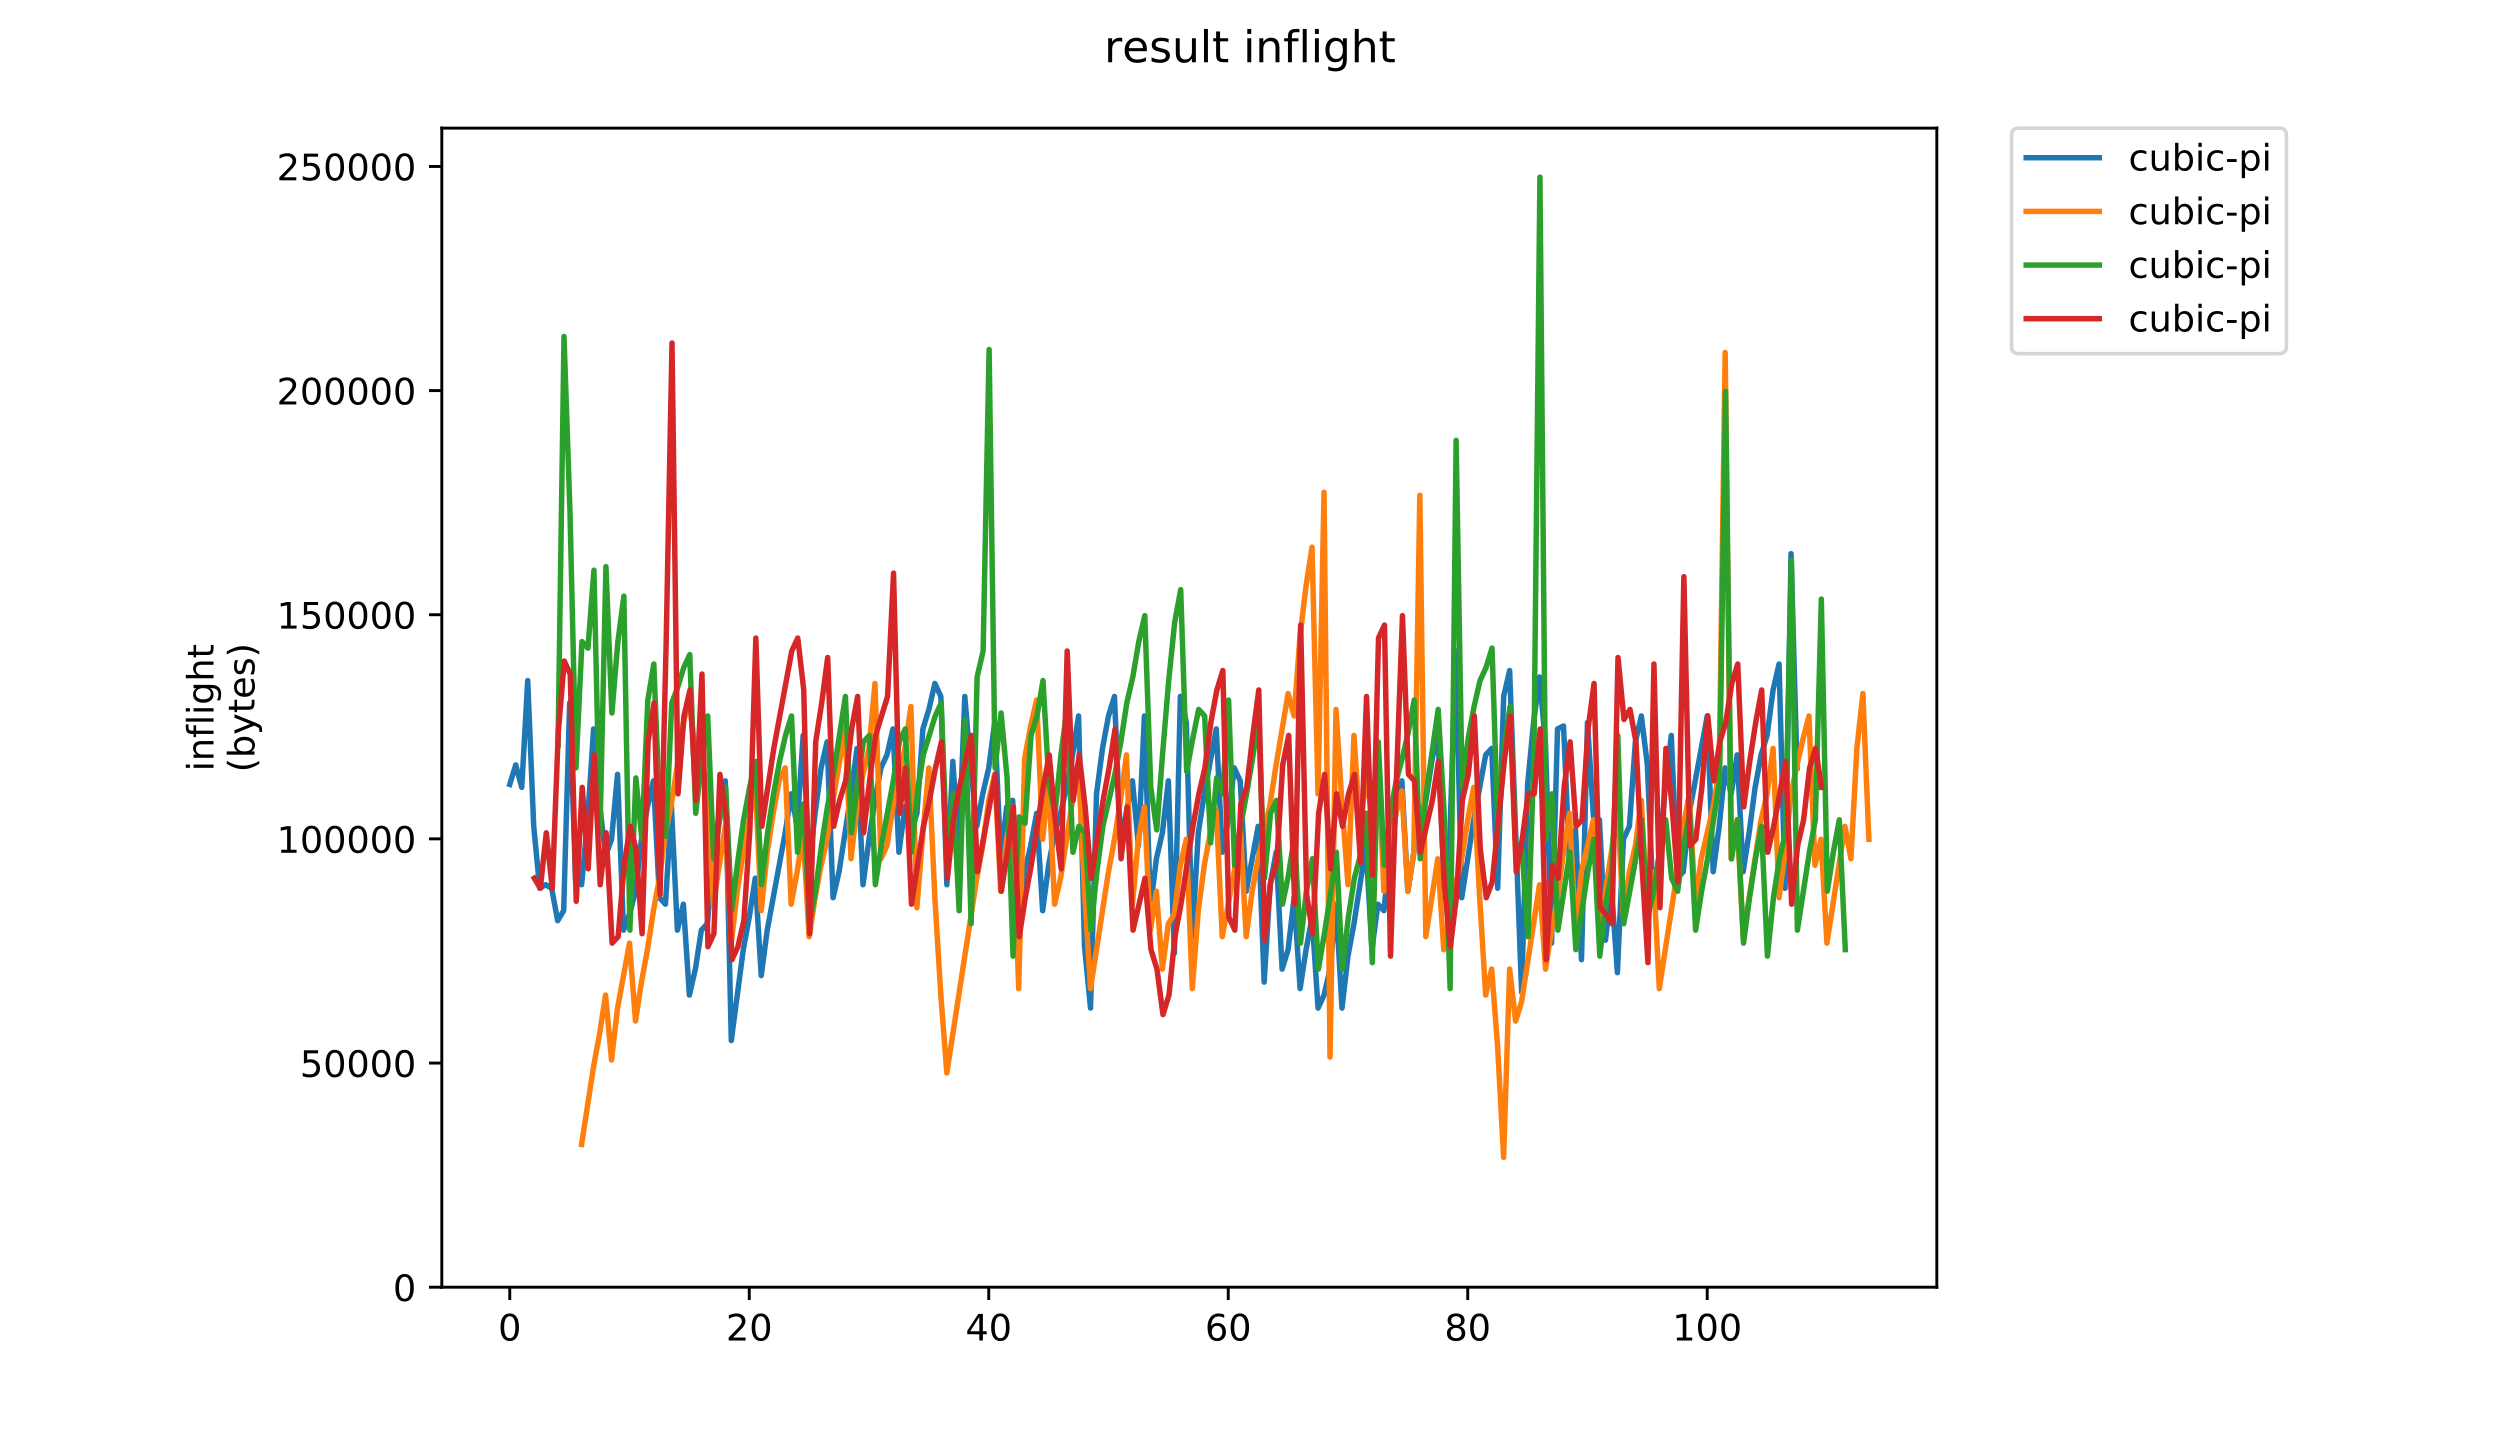 <?xml version="1.0" encoding="utf-8" standalone="no"?>
<!DOCTYPE svg PUBLIC "-//W3C//DTD SVG 1.1//EN"
  "http://www.w3.org/Graphics/SVG/1.1/DTD/svg11.dtd">
<!-- Created with matplotlib (https://matplotlib.org/) -->
<svg height="396pt" version="1.1" viewBox="0 0 684 396" width="684pt" xmlns="http://www.w3.org/2000/svg" xmlns:xlink="http://www.w3.org/1999/xlink">
 <defs>
  <style type="text/css">
*{stroke-linecap:butt;stroke-linejoin:round;}
  </style>
 </defs>
 <g id="figure_1">
  <g id="patch_1">
   <path d="M 0 396 
L 684 396 
L 684 0 
L 0 0 
z
" style="fill:#ffffff;"/>
  </g>
  <g id="axes_1">
   <g id="patch_2">
    <path d="M 120.879 352.174 
L 529.913 352.174 
L 529.913 35.062 
L 120.879 35.062 
z
" style="fill:#ffffff;"/>
   </g>
   <g id="matplotlib.axis_1">
    <g id="xtick_1">
     <g id="line2d_1">
      <defs>
       <path d="M 0 0 
L 0 3.5 
" id="m237a329996" style="stroke:#000000;stroke-width:0.8;"/>
      </defs>
      <g>
       <use style="stroke:#000000;stroke-width:0.8;" x="139.471" xlink:href="#m237a329996" y="352.174"/>
      </g>
     </g>
     <g id="text_1">
      <!-- 0 -->
      <defs>
       <path d="M 31.781 66.406 
Q 24.172 66.406 20.328 58.906 
Q 16.5 51.422 16.5 36.375 
Q 16.5 21.391 20.328 13.891 
Q 24.172 6.391 31.781 6.391 
Q 39.453 6.391 43.281 13.891 
Q 47.125 21.391 47.125 36.375 
Q 47.125 51.422 43.281 58.906 
Q 39.453 66.406 31.781 66.406 
z
M 31.781 74.219 
Q 44.047 74.219 50.516 64.516 
Q 56.984 54.828 56.984 36.375 
Q 56.984 17.969 50.516 8.266 
Q 44.047 -1.422 31.781 -1.422 
Q 19.531 -1.422 13.062 8.266 
Q 6.594 17.969 6.594 36.375 
Q 6.594 54.828 13.062 64.516 
Q 19.531 74.219 31.781 74.219 
z
" id="DejaVuSans-48"/>
      </defs>
      <g transform="translate(136.29 366.773)scale(0.1 -0.1)">
       <use xlink:href="#DejaVuSans-48"/>
      </g>
     </g>
    </g>
    <g id="xtick_2">
     <g id="line2d_2">
      <g>
       <use style="stroke:#000000;stroke-width:0.8;" x="204.996" xlink:href="#m237a329996" y="352.174"/>
      </g>
     </g>
     <g id="text_2">
      <!-- 20 -->
      <defs>
       <path d="M 19.188 8.297 
L 53.609 8.297 
L 53.609 0 
L 7.328 0 
L 7.328 8.297 
Q 12.938 14.109 22.625 23.891 
Q 32.328 33.688 34.812 36.531 
Q 39.547 41.844 41.422 45.531 
Q 43.312 49.219 43.312 52.781 
Q 43.312 58.594 39.234 62.25 
Q 35.156 65.922 28.609 65.922 
Q 23.969 65.922 18.812 64.312 
Q 13.672 62.703 7.812 59.422 
L 7.812 69.391 
Q 13.766 71.781 18.938 73 
Q 24.125 74.219 28.422 74.219 
Q 39.75 74.219 46.484 68.547 
Q 53.219 62.891 53.219 53.422 
Q 53.219 48.922 51.531 44.891 
Q 49.859 40.875 45.406 35.406 
Q 44.188 33.984 37.641 27.219 
Q 31.109 20.453 19.188 8.297 
z
" id="DejaVuSans-50"/>
      </defs>
      <g transform="translate(198.633 366.773)scale(0.1 -0.1)">
       <use xlink:href="#DejaVuSans-50"/>
       <use x="63.623" xlink:href="#DejaVuSans-48"/>
      </g>
     </g>
    </g>
    <g id="xtick_3">
     <g id="line2d_3">
      <g>
       <use style="stroke:#000000;stroke-width:0.8;" x="270.52" xlink:href="#m237a329996" y="352.174"/>
      </g>
     </g>
     <g id="text_3">
      <!-- 40 -->
      <defs>
       <path d="M 37.797 64.312 
L 12.891 25.391 
L 37.797 25.391 
z
M 35.203 72.906 
L 47.609 72.906 
L 47.609 25.391 
L 58.016 25.391 
L 58.016 17.188 
L 47.609 17.188 
L 47.609 0 
L 37.797 0 
L 37.797 17.188 
L 4.891 17.188 
L 4.891 26.703 
z
" id="DejaVuSans-52"/>
      </defs>
      <g transform="translate(264.158 366.773)scale(0.1 -0.1)">
       <use xlink:href="#DejaVuSans-52"/>
       <use x="63.623" xlink:href="#DejaVuSans-48"/>
      </g>
     </g>
    </g>
    <g id="xtick_4">
     <g id="line2d_4">
      <g>
       <use style="stroke:#000000;stroke-width:0.8;" x="336.045" xlink:href="#m237a329996" y="352.174"/>
      </g>
     </g>
     <g id="text_4">
      <!-- 60 -->
      <defs>
       <path d="M 33.016 40.375 
Q 26.375 40.375 22.484 35.828 
Q 18.609 31.297 18.609 23.391 
Q 18.609 15.531 22.484 10.953 
Q 26.375 6.391 33.016 6.391 
Q 39.656 6.391 43.531 10.953 
Q 47.406 15.531 47.406 23.391 
Q 47.406 31.297 43.531 35.828 
Q 39.656 40.375 33.016 40.375 
z
M 52.594 71.297 
L 52.594 62.312 
Q 48.875 64.062 45.094 64.984 
Q 41.312 65.922 37.594 65.922 
Q 27.828 65.922 22.672 59.328 
Q 17.531 52.734 16.797 39.406 
Q 19.672 43.656 24.016 45.922 
Q 28.375 48.188 33.594 48.188 
Q 44.578 48.188 50.953 41.516 
Q 57.328 34.859 57.328 23.391 
Q 57.328 12.156 50.688 5.359 
Q 44.047 -1.422 33.016 -1.422 
Q 20.359 -1.422 13.672 8.266 
Q 6.984 17.969 6.984 36.375 
Q 6.984 53.656 15.188 63.938 
Q 23.391 74.219 37.203 74.219 
Q 40.922 74.219 44.703 73.484 
Q 48.484 72.75 52.594 71.297 
z
" id="DejaVuSans-54"/>
      </defs>
      <g transform="translate(329.683 366.773)scale(0.1 -0.1)">
       <use xlink:href="#DejaVuSans-54"/>
       <use x="63.623" xlink:href="#DejaVuSans-48"/>
      </g>
     </g>
    </g>
    <g id="xtick_5">
     <g id="line2d_5">
      <g>
       <use style="stroke:#000000;stroke-width:0.8;" x="401.57" xlink:href="#m237a329996" y="352.174"/>
      </g>
     </g>
     <g id="text_5">
      <!-- 80 -->
      <defs>
       <path d="M 31.781 34.625 
Q 24.75 34.625 20.719 30.859 
Q 16.703 27.094 16.703 20.516 
Q 16.703 13.922 20.719 10.156 
Q 24.75 6.391 31.781 6.391 
Q 38.812 6.391 42.859 10.172 
Q 46.922 13.969 46.922 20.516 
Q 46.922 27.094 42.891 30.859 
Q 38.875 34.625 31.781 34.625 
z
M 21.922 38.812 
Q 15.578 40.375 12.031 44.719 
Q 8.5 49.078 8.5 55.328 
Q 8.5 64.062 14.719 69.141 
Q 20.953 74.219 31.781 74.219 
Q 42.672 74.219 48.875 69.141 
Q 55.078 64.062 55.078 55.328 
Q 55.078 49.078 51.531 44.719 
Q 48 40.375 41.703 38.812 
Q 48.828 37.156 52.797 32.312 
Q 56.781 27.484 56.781 20.516 
Q 56.781 9.906 50.312 4.234 
Q 43.844 -1.422 31.781 -1.422 
Q 19.734 -1.422 13.25 4.234 
Q 6.781 9.906 6.781 20.516 
Q 6.781 27.484 10.781 32.312 
Q 14.797 37.156 21.922 38.812 
z
M 18.312 54.391 
Q 18.312 48.734 21.844 45.562 
Q 25.391 42.391 31.781 42.391 
Q 38.141 42.391 41.719 45.562 
Q 45.312 48.734 45.312 54.391 
Q 45.312 60.062 41.719 63.234 
Q 38.141 66.406 31.781 66.406 
Q 25.391 66.406 21.844 63.234 
Q 18.312 60.062 18.312 54.391 
z
" id="DejaVuSans-56"/>
      </defs>
      <g transform="translate(395.207 366.773)scale(0.1 -0.1)">
       <use xlink:href="#DejaVuSans-56"/>
       <use x="63.623" xlink:href="#DejaVuSans-48"/>
      </g>
     </g>
    </g>
    <g id="xtick_6">
     <g id="line2d_6">
      <g>
       <use style="stroke:#000000;stroke-width:0.8;" x="467.095" xlink:href="#m237a329996" y="352.174"/>
      </g>
     </g>
     <g id="text_6">
      <!-- 100 -->
      <defs>
       <path d="M 12.406 8.297 
L 28.516 8.297 
L 28.516 63.922 
L 10.984 60.406 
L 10.984 69.391 
L 28.422 72.906 
L 38.281 72.906 
L 38.281 8.297 
L 54.391 8.297 
L 54.391 0 
L 12.406 0 
z
" id="DejaVuSans-49"/>
      </defs>
      <g transform="translate(457.551 366.773)scale(0.1 -0.1)">
       <use xlink:href="#DejaVuSans-49"/>
       <use x="63.623" xlink:href="#DejaVuSans-48"/>
       <use x="127.246" xlink:href="#DejaVuSans-48"/>
      </g>
     </g>
    </g>
   </g>
   <g id="matplotlib.axis_2">
    <g id="ytick_1">
     <g id="line2d_7">
      <defs>
       <path d="M 0 0 
L -3.5 0 
" id="m8817690cd7" style="stroke:#000000;stroke-width:0.8;"/>
      </defs>
      <g>
       <use style="stroke:#000000;stroke-width:0.8;" x="120.879" xlink:href="#m8817690cd7" y="352.174"/>
      </g>
     </g>
     <g id="text_7">
      <!-- 0 -->
      <g transform="translate(107.516 355.973)scale(0.1 -0.1)">
       <use xlink:href="#DejaVuSans-48"/>
      </g>
     </g>
    </g>
    <g id="ytick_2">
     <g id="line2d_8">
      <g>
       <use style="stroke:#000000;stroke-width:0.8;" x="120.879" xlink:href="#m8817690cd7" y="290.847"/>
      </g>
     </g>
     <g id="text_8">
      <!-- 50000 -->
      <defs>
       <path d="M 10.797 72.906 
L 49.516 72.906 
L 49.516 64.594 
L 19.828 64.594 
L 19.828 46.734 
Q 21.969 47.469 24.109 47.828 
Q 26.266 48.188 28.422 48.188 
Q 40.625 48.188 47.75 41.5 
Q 54.891 34.812 54.891 23.391 
Q 54.891 11.625 47.562 5.094 
Q 40.234 -1.422 26.906 -1.422 
Q 22.312 -1.422 17.547 -0.641 
Q 12.797 0.141 7.719 1.703 
L 7.719 11.625 
Q 12.109 9.234 16.797 8.062 
Q 21.484 6.891 26.703 6.891 
Q 35.156 6.891 40.078 11.328 
Q 45.016 15.766 45.016 23.391 
Q 45.016 31 40.078 35.438 
Q 35.156 39.891 26.703 39.891 
Q 22.75 39.891 18.812 39.016 
Q 14.891 38.141 10.797 36.281 
z
" id="DejaVuSans-53"/>
      </defs>
      <g transform="translate(82.066 294.646)scale(0.1 -0.1)">
       <use xlink:href="#DejaVuSans-53"/>
       <use x="63.623" xlink:href="#DejaVuSans-48"/>
       <use x="127.246" xlink:href="#DejaVuSans-48"/>
       <use x="190.869" xlink:href="#DejaVuSans-48"/>
       <use x="254.492" xlink:href="#DejaVuSans-48"/>
      </g>
     </g>
    </g>
    <g id="ytick_3">
     <g id="line2d_9">
      <g>
       <use style="stroke:#000000;stroke-width:0.8;" x="120.879" xlink:href="#m8817690cd7" y="229.52"/>
      </g>
     </g>
     <g id="text_9">
      <!-- 100000 -->
      <g transform="translate(75.704 233.319)scale(0.1 -0.1)">
       <use xlink:href="#DejaVuSans-49"/>
       <use x="63.623" xlink:href="#DejaVuSans-48"/>
       <use x="127.246" xlink:href="#DejaVuSans-48"/>
       <use x="190.869" xlink:href="#DejaVuSans-48"/>
       <use x="254.492" xlink:href="#DejaVuSans-48"/>
       <use x="318.115" xlink:href="#DejaVuSans-48"/>
      </g>
     </g>
    </g>
    <g id="ytick_4">
     <g id="line2d_10">
      <g>
       <use style="stroke:#000000;stroke-width:0.8;" x="120.879" xlink:href="#m8817690cd7" y="168.192"/>
      </g>
     </g>
     <g id="text_10">
      <!-- 150000 -->
      <g transform="translate(75.704 171.992)scale(0.1 -0.1)">
       <use xlink:href="#DejaVuSans-49"/>
       <use x="63.623" xlink:href="#DejaVuSans-53"/>
       <use x="127.246" xlink:href="#DejaVuSans-48"/>
       <use x="190.869" xlink:href="#DejaVuSans-48"/>
       <use x="254.492" xlink:href="#DejaVuSans-48"/>
       <use x="318.115" xlink:href="#DejaVuSans-48"/>
      </g>
     </g>
    </g>
    <g id="ytick_5">
     <g id="line2d_11">
      <g>
       <use style="stroke:#000000;stroke-width:0.8;" x="120.879" xlink:href="#m8817690cd7" y="106.865"/>
      </g>
     </g>
     <g id="text_11">
      <!-- 200000 -->
      <g transform="translate(75.704 110.664)scale(0.1 -0.1)">
       <use xlink:href="#DejaVuSans-50"/>
       <use x="63.623" xlink:href="#DejaVuSans-48"/>
       <use x="127.246" xlink:href="#DejaVuSans-48"/>
       <use x="190.869" xlink:href="#DejaVuSans-48"/>
       <use x="254.492" xlink:href="#DejaVuSans-48"/>
       <use x="318.115" xlink:href="#DejaVuSans-48"/>
      </g>
     </g>
    </g>
    <g id="ytick_6">
     <g id="line2d_12">
      <g>
       <use style="stroke:#000000;stroke-width:0.8;" x="120.879" xlink:href="#m8817690cd7" y="45.538"/>
      </g>
     </g>
     <g id="text_12">
      <!-- 250000 -->
      <g transform="translate(75.704 49.337)scale(0.1 -0.1)">
       <use xlink:href="#DejaVuSans-50"/>
       <use x="63.623" xlink:href="#DejaVuSans-53"/>
       <use x="127.246" xlink:href="#DejaVuSans-48"/>
       <use x="190.869" xlink:href="#DejaVuSans-48"/>
       <use x="254.492" xlink:href="#DejaVuSans-48"/>
       <use x="318.115" xlink:href="#DejaVuSans-48"/>
      </g>
     </g>
    </g>
    <g id="text_13">
     <!-- inflight -->
     <defs>
      <path d="M 9.422 54.688 
L 18.406 54.688 
L 18.406 0 
L 9.422 0 
z
M 9.422 75.984 
L 18.406 75.984 
L 18.406 64.594 
L 9.422 64.594 
z
" id="DejaVuSans-105"/>
      <path d="M 54.891 33.016 
L 54.891 0 
L 45.906 0 
L 45.906 32.719 
Q 45.906 40.484 42.875 44.328 
Q 39.844 48.188 33.797 48.188 
Q 26.516 48.188 22.312 43.547 
Q 18.109 38.922 18.109 30.906 
L 18.109 0 
L 9.078 0 
L 9.078 54.688 
L 18.109 54.688 
L 18.109 46.188 
Q 21.344 51.125 25.703 53.562 
Q 30.078 56 35.797 56 
Q 45.219 56 50.047 50.172 
Q 54.891 44.344 54.891 33.016 
z
" id="DejaVuSans-110"/>
      <path d="M 37.109 75.984 
L 37.109 68.5 
L 28.516 68.5 
Q 23.688 68.5 21.797 66.547 
Q 19.922 64.594 19.922 59.516 
L 19.922 54.688 
L 34.719 54.688 
L 34.719 47.703 
L 19.922 47.703 
L 19.922 0 
L 10.891 0 
L 10.891 47.703 
L 2.297 47.703 
L 2.297 54.688 
L 10.891 54.688 
L 10.891 58.5 
Q 10.891 67.625 15.141 71.797 
Q 19.391 75.984 28.609 75.984 
z
" id="DejaVuSans-102"/>
      <path d="M 9.422 75.984 
L 18.406 75.984 
L 18.406 0 
L 9.422 0 
z
" id="DejaVuSans-108"/>
      <path d="M 45.406 27.984 
Q 45.406 37.75 41.375 43.109 
Q 37.359 48.484 30.078 48.484 
Q 22.859 48.484 18.828 43.109 
Q 14.797 37.75 14.797 27.984 
Q 14.797 18.266 18.828 12.891 
Q 22.859 7.516 30.078 7.516 
Q 37.359 7.516 41.375 12.891 
Q 45.406 18.266 45.406 27.984 
z
M 54.391 6.781 
Q 54.391 -7.172 48.188 -13.984 
Q 42 -20.797 29.203 -20.797 
Q 24.469 -20.797 20.266 -20.094 
Q 16.062 -19.391 12.109 -17.922 
L 12.109 -9.188 
Q 16.062 -11.328 19.922 -12.344 
Q 23.781 -13.375 27.781 -13.375 
Q 36.625 -13.375 41.016 -8.766 
Q 45.406 -4.156 45.406 5.172 
L 45.406 9.625 
Q 42.625 4.781 38.281 2.391 
Q 33.938 0 27.875 0 
Q 17.828 0 11.672 7.656 
Q 5.516 15.328 5.516 27.984 
Q 5.516 40.672 11.672 48.328 
Q 17.828 56 27.875 56 
Q 33.938 56 38.281 53.609 
Q 42.625 51.219 45.406 46.391 
L 45.406 54.688 
L 54.391 54.688 
z
" id="DejaVuSans-103"/>
      <path d="M 54.891 33.016 
L 54.891 0 
L 45.906 0 
L 45.906 32.719 
Q 45.906 40.484 42.875 44.328 
Q 39.844 48.188 33.797 48.188 
Q 26.516 48.188 22.312 43.547 
Q 18.109 38.922 18.109 30.906 
L 18.109 0 
L 9.078 0 
L 9.078 75.984 
L 18.109 75.984 
L 18.109 46.188 
Q 21.344 51.125 25.703 53.562 
Q 30.078 56 35.797 56 
Q 45.219 56 50.047 50.172 
Q 54.891 44.344 54.891 33.016 
z
" id="DejaVuSans-104"/>
      <path d="M 18.312 70.219 
L 18.312 54.688 
L 36.812 54.688 
L 36.812 47.703 
L 18.312 47.703 
L 18.312 18.016 
Q 18.312 11.328 20.141 9.422 
Q 21.969 7.516 27.594 7.516 
L 36.812 7.516 
L 36.812 0 
L 27.594 0 
Q 17.188 0 13.234 3.875 
Q 9.281 7.766 9.281 18.016 
L 9.281 47.703 
L 2.688 47.703 
L 2.688 54.688 
L 9.281 54.688 
L 9.281 70.219 
z
" id="DejaVuSans-116"/>
     </defs>
     <g transform="translate(58.426 211.018)rotate(-90)scale(0.1 -0.1)">
      <use xlink:href="#DejaVuSans-105"/>
      <use x="27.783" xlink:href="#DejaVuSans-110"/>
      <use x="91.162" xlink:href="#DejaVuSans-102"/>
      <use x="126.367" xlink:href="#DejaVuSans-108"/>
      <use x="154.15" xlink:href="#DejaVuSans-105"/>
      <use x="181.934" xlink:href="#DejaVuSans-103"/>
      <use x="245.41" xlink:href="#DejaVuSans-104"/>
      <use x="308.789" xlink:href="#DejaVuSans-116"/>
     </g>
     <!-- (bytes) -->
     <defs>
      <path d="M 31 75.875 
Q 24.469 64.656 21.281 53.656 
Q 18.109 42.672 18.109 31.391 
Q 18.109 20.125 21.312 9.062 
Q 24.516 -2 31 -13.188 
L 23.188 -13.188 
Q 15.875 -1.703 12.234 9.375 
Q 8.594 20.453 8.594 31.391 
Q 8.594 42.281 12.203 53.312 
Q 15.828 64.359 23.188 75.875 
z
" id="DejaVuSans-40"/>
      <path d="M 48.688 27.297 
Q 48.688 37.203 44.609 42.844 
Q 40.531 48.484 33.406 48.484 
Q 26.266 48.484 22.188 42.844 
Q 18.109 37.203 18.109 27.297 
Q 18.109 17.391 22.188 11.75 
Q 26.266 6.109 33.406 6.109 
Q 40.531 6.109 44.609 11.75 
Q 48.688 17.391 48.688 27.297 
z
M 18.109 46.391 
Q 20.953 51.266 25.266 53.625 
Q 29.594 56 35.594 56 
Q 45.562 56 51.781 48.094 
Q 58.016 40.188 58.016 27.297 
Q 58.016 14.406 51.781 6.484 
Q 45.562 -1.422 35.594 -1.422 
Q 29.594 -1.422 25.266 0.953 
Q 20.953 3.328 18.109 8.203 
L 18.109 0 
L 9.078 0 
L 9.078 75.984 
L 18.109 75.984 
z
" id="DejaVuSans-98"/>
      <path d="M 32.172 -5.078 
Q 28.375 -14.844 24.75 -17.812 
Q 21.141 -20.797 15.094 -20.797 
L 7.906 -20.797 
L 7.906 -13.281 
L 13.188 -13.281 
Q 16.891 -13.281 18.938 -11.516 
Q 21 -9.766 23.484 -3.219 
L 25.094 0.875 
L 2.984 54.688 
L 12.5 54.688 
L 29.594 11.922 
L 46.688 54.688 
L 56.203 54.688 
z
" id="DejaVuSans-121"/>
      <path d="M 56.203 29.594 
L 56.203 25.203 
L 14.891 25.203 
Q 15.484 15.922 20.484 11.062 
Q 25.484 6.203 34.422 6.203 
Q 39.594 6.203 44.453 7.469 
Q 49.312 8.734 54.109 11.281 
L 54.109 2.781 
Q 49.266 0.734 44.188 -0.344 
Q 39.109 -1.422 33.891 -1.422 
Q 20.797 -1.422 13.156 6.188 
Q 5.516 13.812 5.516 26.812 
Q 5.516 40.234 12.766 48.109 
Q 20.016 56 32.328 56 
Q 43.359 56 49.781 48.891 
Q 56.203 41.797 56.203 29.594 
z
M 47.219 32.234 
Q 47.125 39.594 43.094 43.984 
Q 39.062 48.391 32.422 48.391 
Q 24.906 48.391 20.391 44.141 
Q 15.875 39.891 15.188 32.172 
z
" id="DejaVuSans-101"/>
      <path d="M 44.281 53.078 
L 44.281 44.578 
Q 40.484 46.531 36.375 47.5 
Q 32.281 48.484 27.875 48.484 
Q 21.188 48.484 17.844 46.438 
Q 14.5 44.391 14.5 40.281 
Q 14.5 37.156 16.891 35.375 
Q 19.281 33.594 26.516 31.984 
L 29.594 31.297 
Q 39.156 29.25 43.188 25.516 
Q 47.219 21.781 47.219 15.094 
Q 47.219 7.469 41.188 3.016 
Q 35.156 -1.422 24.609 -1.422 
Q 20.219 -1.422 15.453 -0.562 
Q 10.688 0.297 5.422 2 
L 5.422 11.281 
Q 10.406 8.688 15.234 7.391 
Q 20.062 6.109 24.812 6.109 
Q 31.156 6.109 34.562 8.281 
Q 37.984 10.453 37.984 14.406 
Q 37.984 18.062 35.516 20.016 
Q 33.062 21.969 24.703 23.781 
L 21.578 24.516 
Q 13.234 26.266 9.516 29.906 
Q 5.812 33.547 5.812 39.891 
Q 5.812 47.609 11.281 51.797 
Q 16.75 56 26.812 56 
Q 31.781 56 36.172 55.266 
Q 40.578 54.547 44.281 53.078 
z
" id="DejaVuSans-115"/>
      <path d="M 8.016 75.875 
L 15.828 75.875 
Q 23.141 64.359 26.781 53.312 
Q 30.422 42.281 30.422 31.391 
Q 30.422 20.453 26.781 9.375 
Q 23.141 -1.703 15.828 -13.188 
L 8.016 -13.188 
Q 14.5 -2 17.703 9.062 
Q 20.906 20.125 20.906 31.391 
Q 20.906 42.672 17.703 53.656 
Q 14.5 64.656 8.016 75.875 
z
" id="DejaVuSans-41"/>
     </defs>
     <g transform="translate(69.624 211.295)rotate(-90)scale(0.1 -0.1)">
      <use xlink:href="#DejaVuSans-40"/>
      <use x="39.014" xlink:href="#DejaVuSans-98"/>
      <use x="102.49" xlink:href="#DejaVuSans-121"/>
      <use x="161.67" xlink:href="#DejaVuSans-116"/>
      <use x="200.879" xlink:href="#DejaVuSans-101"/>
      <use x="262.402" xlink:href="#DejaVuSans-115"/>
      <use x="314.502" xlink:href="#DejaVuSans-41"/>
     </g>
    </g>
   </g>
   <g id="line2d_13">
    <path clip-path="url(#p16d760a9a1)" d="M 139.471 214.615 
L 141.109 209.286 
L 142.747 215.419 
L 144.385 186.198 
L 146.024 226.075 
L 147.662 243.031 
L 149.3 242.06 
L 150.938 243.031 
L 152.576 251.911 
L 154.214 249.164 
L 155.852 192.331 
L 157.49 241.255 
L 159.128 242.06 
L 160.767 224.299 
L 162.405 199.435 
L 164.043 219.943 
L 165.681 234.151 
L 167.319 229.628 
L 168.957 211.867 
L 170.595 254.492 
L 172.233 250.135 
L 173.872 243.836 
L 175.51 229.628 
L 177.148 220.747 
L 178.786 213.643 
L 180.424 245.612 
L 182.062 247.388 
L 183.7 220.747 
L 185.338 254.492 
L 186.976 247.388 
L 188.615 272.252 
L 190.253 265.148 
L 191.891 254.492 
L 193.529 252.716 
L 195.167 234.956 
L 196.805 222.523 
L 198.443 213.643 
L 200.081 284.685 
L 203.358 259.82 
L 204.996 250.94 
L 206.634 240.284 
L 208.272 266.924 
L 209.91 254.492 
L 214.824 227.851 
L 216.463 217.195 
L 218.101 226.075 
L 219.739 201.211 
L 221.377 236.732 
L 223.015 222.523 
L 224.653 210.091 
L 226.291 202.987 
L 227.929 245.612 
L 229.568 238.508 
L 232.844 217.195 
L 234.482 204.763 
L 236.12 242.06 
L 237.758 229.628 
L 239.396 218.971 
L 241.034 210.091 
L 242.672 206.539 
L 244.311 199.435 
L 245.949 233.18 
L 247.587 220.747 
L 249.225 227.851 
L 250.863 222.523 
L 252.501 199.435 
L 254.139 194.107 
L 255.777 187.003 
L 257.416 190.555 
L 259.054 242.06 
L 260.692 208.315 
L 262.33 232.375 
L 263.968 190.555 
L 265.606 210.091 
L 267.244 226.075 
L 268.882 217.195 
L 270.52 210.091 
L 272.159 197.659 
L 273.797 234.956 
L 275.435 220.747 
L 277.073 218.971 
L 278.711 254.492 
L 280.349 238.508 
L 281.987 231.404 
L 283.625 222.523 
L 285.264 249.164 
L 286.902 236.732 
L 288.54 227.851 
L 290.178 222.523 
L 291.816 215.419 
L 293.454 206.539 
L 295.092 195.883 
L 296.73 259.016 
L 298.368 275.805 
L 300.007 217.195 
L 301.645 204.763 
L 303.283 195.883 
L 304.921 190.555 
L 306.559 229.628 
L 308.197 222.523 
L 309.835 213.643 
L 311.473 231.404 
L 313.112 195.883 
L 314.75 248.359 
L 316.388 234.956 
L 318.026 227.851 
L 319.664 213.643 
L 321.302 260.792 
L 322.94 190.555 
L 324.578 197.659 
L 326.216 256.268 
L 327.855 227.851 
L 329.493 217.195 
L 332.769 199.435 
L 334.407 233.18 
L 336.045 224.299 
L 337.683 210.091 
L 339.321 213.643 
L 340.96 243.836 
L 344.236 226.075 
L 345.874 268.7 
L 347.512 242.06 
L 349.15 233.18 
L 350.788 265.148 
L 352.426 259.82 
L 354.064 245.612 
L 355.703 270.476 
L 357.341 259.82 
L 358.979 250.94 
L 360.617 275.805 
L 362.255 272.252 
L 363.893 265.148 
L 365.531 247.388 
L 367.169 275.805 
L 368.808 261.596 
L 370.446 252.716 
L 373.722 231.404 
L 375.36 259.82 
L 376.998 247.388 
L 378.636 249.164 
L 380.274 233.18 
L 381.912 222.523 
L 383.551 213.643 
L 385.189 243.836 
L 388.465 222.523 
L 390.103 218.971 
L 391.741 208.315 
L 393.379 199.435 
L 395.017 240.284 
L 396.656 229.628 
L 398.294 178.122 
L 399.932 245.612 
L 403.208 224.299 
L 406.484 206.539 
L 408.122 204.763 
L 409.76 243.031 
L 411.399 190.555 
L 413.037 183.451 
L 416.313 271.448 
L 417.951 214.615 
L 419.589 197.659 
L 421.227 185.227 
L 422.865 203.958 
L 424.504 258.044 
L 426.142 199.435 
L 427.78 198.63 
L 429.418 235.927 
L 431.056 227.047 
L 432.694 262.568 
L 434.332 197.659 
L 435.97 223.495 
L 437.608 224.299 
L 439.247 257.24 
L 440.885 243.031 
L 442.523 266.12 
L 444.161 229.628 
L 445.799 226.075 
L 447.437 202.987 
L 449.075 195.883 
L 450.713 209.286 
L 452.352 247.388 
L 453.99 233.18 
L 455.628 215.419 
L 457.266 201.211 
L 458.904 240.284 
L 460.542 238.508 
L 462.18 222.523 
L 467.095 195.883 
L 468.733 238.508 
L 470.371 226.075 
L 472.009 210.091 
L 473.647 217.195 
L 475.285 206.539 
L 476.923 238.508 
L 478.561 227.851 
L 480.2 215.419 
L 481.838 206.539 
L 483.476 201.211 
L 485.114 188.779 
L 486.752 181.674 
L 488.39 243.031 
L 490.028 151.482 
L 491.666 210.091 
L 491.666 210.091 
" style="fill:none;stroke:#1f77b4;stroke-linecap:square;stroke-width:1.5;"/>
   </g>
   <g id="line2d_14">
    <path clip-path="url(#p16d760a9a1)" d="M 159.125 313.101 
L 162.401 291.789 
L 164.04 282.909 
L 165.678 272.252 
L 167.316 290.013 
L 168.954 275.805 
L 172.23 258.044 
L 173.868 279.357 
L 175.506 268.7 
L 177.144 259.82 
L 178.783 249.164 
L 180.421 240.284 
L 182.059 227.851 
L 183.697 219.943 
L 185.335 209.286 
L 186.973 197.659 
L 188.611 191.526 
L 190.249 206.539 
L 191.888 211.063 
L 193.526 211.867 
L 195.164 247.388 
L 198.44 226.075 
L 200.078 258.044 
L 201.716 243.836 
L 203.354 233.18 
L 204.992 224.299 
L 206.631 213.643 
L 208.269 249.164 
L 209.907 233.18 
L 211.545 222.523 
L 213.183 213.643 
L 214.821 210.091 
L 216.459 247.388 
L 218.097 238.508 
L 219.736 227.851 
L 221.374 256.268 
L 223.012 245.612 
L 224.65 236.732 
L 226.288 229.628 
L 227.926 218.971 
L 231.202 199.435 
L 232.84 234.956 
L 234.479 220.747 
L 236.117 211.867 
L 237.755 204.763 
L 239.393 187.003 
L 241.031 234.956 
L 242.669 231.404 
L 244.307 220.747 
L 245.945 211.867 
L 247.584 204.763 
L 249.222 193.302 
L 250.86 248.359 
L 252.498 227.851 
L 254.136 210.091 
L 255.774 245.612 
L 257.412 272.252 
L 259.05 293.565 
L 267.241 240.284 
L 268.879 231.404 
L 270.517 218.971 
L 272.155 211.867 
L 273.793 243.836 
L 275.432 229.628 
L 277.07 220.747 
L 278.708 270.476 
L 280.346 207.51 
L 281.984 198.63 
L 283.622 191.526 
L 285.26 229.628 
L 286.898 213.643 
L 288.536 247.388 
L 290.175 240.284 
L 293.451 218.971 
L 295.089 210.091 
L 296.727 243.836 
L 298.365 270.476 
L 303.28 238.508 
L 304.918 229.628 
L 306.556 218.971 
L 308.194 206.539 
L 309.832 247.388 
L 311.47 229.628 
L 313.108 220.747 
L 314.746 254.492 
L 316.384 243.836 
L 318.023 265.148 
L 319.661 252.716 
L 321.299 250.135 
L 322.937 236.732 
L 324.575 229.628 
L 326.213 270.476 
L 327.851 249.164 
L 329.489 236.732 
L 331.128 227.851 
L 332.766 221.719 
L 334.404 256.268 
L 337.68 238.508 
L 339.318 226.075 
L 340.956 256.268 
L 342.594 243.836 
L 344.232 234.956 
L 345.871 227.851 
L 347.509 219.943 
L 349.147 209.286 
L 352.423 189.75 
L 354.061 195.883 
L 355.699 173.766 
L 357.337 160.362 
L 358.976 149.706 
L 360.614 217.195 
L 362.252 134.693 
L 363.89 289.208 
L 365.528 194.107 
L 367.166 219.943 
L 368.804 242.06 
L 370.442 201.211 
L 372.08 226.075 
L 373.719 212.839 
L 375.357 222.523 
L 376.995 206.539 
L 378.633 243.836 
L 380.271 234.956 
L 381.909 222.523 
L 383.547 216.391 
L 385.185 243.836 
L 386.824 233.18 
L 388.462 135.497 
L 390.1 256.268 
L 393.376 234.956 
L 395.014 259.82 
L 398.29 242.06 
L 399.928 234.956 
L 401.567 224.299 
L 403.205 215.419 
L 404.843 245.612 
L 406.481 272.252 
L 408.119 265.148 
L 409.757 286.461 
L 411.395 316.653 
L 413.033 265.148 
L 414.672 279.357 
L 416.31 274.028 
L 421.224 242.06 
L 422.862 265.148 
L 424.5 254.492 
L 426.138 245.612 
L 427.776 233.18 
L 429.415 222.523 
L 431.053 254.492 
L 432.691 238.508 
L 435.967 224.299 
L 437.605 256.268 
L 439.243 243.836 
L 440.881 233.18 
L 442.52 220.747 
L 444.158 250.94 
L 445.796 238.508 
L 447.434 231.404 
L 449.072 218.971 
L 450.71 250.94 
L 452.348 238.508 
L 453.986 270.476 
L 458.901 238.508 
L 460.539 226.075 
L 462.177 217.195 
L 463.815 247.388 
L 465.453 234.956 
L 468.729 220.747 
L 470.368 211.063 
L 472.006 96.425 
L 473.644 234.956 
L 475.282 224.299 
L 476.92 256.268 
L 481.834 224.299 
L 483.472 217.195 
L 485.111 204.763 
L 486.749 245.612 
L 488.387 233.18 
L 490.025 217.195 
L 491.663 209.286 
L 493.301 202.182 
L 494.939 195.883 
L 496.577 236.732 
L 498.216 229.628 
L 499.854 258.044 
L 504.768 226.075 
L 506.406 234.956 
L 508.044 204.763 
L 509.682 189.75 
L 511.32 229.628 
L 511.32 229.628 
" style="fill:none;stroke:#ff7f0e;stroke-linecap:square;stroke-width:1.5;"/>
   </g>
   <g id="line2d_15">
    <path clip-path="url(#p16d760a9a1)" d="M 152.674 203.958 
L 154.312 92.068 
L 155.951 140.021 
L 157.589 210.091 
L 159.227 175.542 
L 160.865 177.318 
L 162.503 156.005 
L 164.141 227.851 
L 165.779 155.034 
L 167.417 195.078 
L 169.055 175.542 
L 170.694 163.109 
L 172.332 254.492 
L 173.97 212.839 
L 175.608 229.628 
L 177.246 191.526 
L 178.884 181.674 
L 180.522 222.523 
L 182.16 228.823 
L 183.799 192.331 
L 185.437 187.974 
L 187.075 182.646 
L 188.713 179.094 
L 190.351 222.523 
L 191.989 207.51 
L 193.627 195.883 
L 195.265 234.956 
L 196.903 224.299 
L 198.542 215.419 
L 200.18 249.164 
L 201.818 235.927 
L 203.456 224.299 
L 205.094 215.419 
L 206.732 208.315 
L 208.37 242.06 
L 210.008 227.851 
L 211.647 217.195 
L 213.285 208.315 
L 214.923 201.211 
L 216.561 195.883 
L 218.199 233.18 
L 219.837 219.943 
L 221.475 252.716 
L 223.113 243.836 
L 224.751 231.404 
L 226.39 220.747 
L 228.028 211.867 
L 231.304 190.555 
L 232.942 227.851 
L 234.58 214.615 
L 236.218 202.987 
L 237.856 201.211 
L 239.495 242.06 
L 241.133 231.404 
L 244.409 213.643 
L 246.047 202.987 
L 247.685 199.435 
L 249.323 233.18 
L 250.961 217.195 
L 252.599 206.539 
L 255.876 195.883 
L 257.514 192.331 
L 259.152 234.956 
L 260.79 217.195 
L 262.428 249.164 
L 264.066 196.854 
L 265.704 252.716 
L 267.343 185.227 
L 268.981 178.122 
L 270.619 95.62 
L 272.257 210.091 
L 273.895 195.078 
L 275.533 212.839 
L 277.171 261.596 
L 278.809 223.495 
L 280.447 225.271 
L 282.086 201.211 
L 283.724 195.883 
L 285.362 186.198 
L 287 214.615 
L 288.638 222.523 
L 290.276 206.539 
L 291.914 194.107 
L 293.552 233.18 
L 295.191 226.075 
L 296.829 227.851 
L 298.467 254.492 
L 300.105 238.508 
L 301.743 226.075 
L 305.019 211.867 
L 306.657 202.987 
L 308.295 192.331 
L 309.934 185.227 
L 311.572 175.542 
L 313.21 168.438 
L 314.848 215.419 
L 316.486 227.047 
L 318.124 205.734 
L 319.762 186.198 
L 321.4 170.214 
L 323.039 161.333 
L 324.677 211.063 
L 326.315 202.182 
L 327.953 194.107 
L 329.591 195.883 
L 331.229 230.599 
L 332.867 212.839 
L 334.505 217.195 
L 336.143 191.526 
L 337.782 236.732 
L 339.42 226.075 
L 341.058 217.195 
L 342.696 207.51 
L 344.334 196.854 
L 345.972 240.284 
L 347.61 222.523 
L 349.248 218.971 
L 350.887 247.388 
L 352.525 239.479 
L 354.163 228.823 
L 355.801 258.044 
L 357.439 243.836 
L 359.077 234.956 
L 360.715 265.148 
L 362.353 255.463 
L 363.991 244.807 
L 365.63 233.18 
L 367.268 265.148 
L 368.906 250.94 
L 370.544 240.284 
L 372.182 234.151 
L 373.82 222.523 
L 375.458 263.372 
L 377.096 202.987 
L 378.735 236.732 
L 380.373 222.523 
L 382.011 213.643 
L 383.649 207.51 
L 385.287 200.406 
L 386.925 191.526 
L 388.563 234.956 
L 390.201 217.195 
L 393.478 194.107 
L 395.116 222.523 
L 396.754 270.476 
L 398.392 120.485 
L 400.03 215.419 
L 401.668 202.182 
L 403.306 193.302 
L 404.944 186.198 
L 406.583 182.646 
L 408.221 177.318 
L 409.859 227.851 
L 411.497 204.763 
L 413.135 193.302 
L 414.773 233.18 
L 416.411 232.375 
L 418.049 256.268 
L 419.687 206.539 
L 421.326 48.472 
L 422.964 229.628 
L 424.602 217.195 
L 426.24 254.492 
L 429.516 233.18 
L 431.154 259.82 
L 434.431 238.508 
L 436.069 229.628 
L 437.707 261.596 
L 439.345 247.388 
L 440.983 238.508 
L 442.621 201.211 
L 444.259 252.716 
L 447.535 234.956 
L 449.174 224.299 
L 450.812 250.94 
L 452.45 243.836 
L 454.088 233.18 
L 455.726 224.299 
L 457.364 240.284 
L 459.002 243.836 
L 460.64 231.404 
L 462.279 222.523 
L 463.917 254.492 
L 465.555 243.836 
L 467.193 234.956 
L 470.469 213.643 
L 472.107 107.081 
L 473.745 234.956 
L 475.383 224.299 
L 477.022 258.044 
L 478.66 245.612 
L 480.298 234.956 
L 481.936 226.075 
L 483.574 261.596 
L 485.212 245.612 
L 486.85 234.956 
L 488.488 227.851 
L 490.127 153.258 
L 491.765 254.492 
L 495.041 233.18 
L 496.679 224.299 
L 498.317 163.914 
L 499.955 243.836 
L 501.593 233.18 
L 503.231 224.299 
L 504.87 259.82 
L 504.87 259.82 
" style="fill:none;stroke:#2ca02c;stroke-linecap:square;stroke-width:1.5;"/>
   </g>
   <g id="line2d_16">
    <path clip-path="url(#p16d760a9a1)" d="M 146.187 240.284 
L 147.825 243.031 
L 149.464 227.851 
L 151.102 243.031 
L 152.74 200.406 
L 154.378 180.87 
L 156.016 184.422 
L 157.654 246.583 
L 159.292 215.419 
L 160.93 237.703 
L 162.569 206.539 
L 164.207 242.06 
L 165.845 227.851 
L 167.483 258.044 
L 169.121 256.268 
L 170.759 236.732 
L 172.397 226.075 
L 174.035 232.375 
L 175.673 255.463 
L 177.312 202.987 
L 178.95 192.331 
L 180.588 244.807 
L 182.226 177.318 
L 183.864 93.844 
L 185.502 217.195 
L 187.14 195.883 
L 188.778 188.779 
L 190.417 218.971 
L 192.055 184.422 
L 193.693 259.016 
L 195.331 255.463 
L 196.969 211.867 
L 198.607 222.523 
L 200.245 262.568 
L 201.883 259.016 
L 203.521 251.911 
L 205.16 227.047 
L 206.798 174.57 
L 208.436 226.075 
L 211.712 204.763 
L 216.626 178.122 
L 218.265 174.57 
L 219.903 188.779 
L 221.541 255.463 
L 223.179 202.987 
L 224.817 192.331 
L 226.455 179.898 
L 228.093 226.075 
L 229.731 218.971 
L 231.369 213.643 
L 233.008 199.435 
L 234.646 190.555 
L 236.284 227.851 
L 237.922 213.643 
L 239.56 201.211 
L 242.836 190.555 
L 244.474 156.81 
L 246.113 222.523 
L 247.751 210.091 
L 249.389 247.388 
L 252.665 226.075 
L 254.303 218.971 
L 255.941 210.091 
L 257.579 202.987 
L 259.217 240.284 
L 260.856 224.299 
L 262.494 215.419 
L 265.77 201.211 
L 267.408 238.508 
L 272.322 211.867 
L 273.961 243.836 
L 275.599 233.18 
L 277.237 220.747 
L 278.875 256.268 
L 280.513 245.612 
L 282.151 236.732 
L 285.427 215.419 
L 287.065 206.539 
L 288.704 224.299 
L 290.342 237.703 
L 291.98 178.122 
L 293.618 218.971 
L 295.256 206.539 
L 296.894 220.747 
L 298.532 240.284 
L 301.809 218.971 
L 303.447 210.091 
L 305.085 199.435 
L 306.723 234.956 
L 308.361 220.747 
L 309.999 254.492 
L 313.275 240.284 
L 314.913 259.82 
L 316.552 265.148 
L 318.19 277.581 
L 319.828 272.252 
L 321.466 256.268 
L 323.104 247.388 
L 326.38 226.075 
L 328.018 217.195 
L 329.657 210.091 
L 331.295 197.659 
L 332.933 188.779 
L 334.571 183.451 
L 336.209 250.94 
L 337.847 254.492 
L 339.485 219.943 
L 341.123 215.419 
L 342.761 201.211 
L 344.4 188.779 
L 346.038 257.24 
L 347.676 241.255 
L 349.314 235.927 
L 350.952 209.286 
L 352.59 201.211 
L 354.228 247.388 
L 355.866 171.018 
L 357.505 244.807 
L 359.143 255.463 
L 360.781 222.523 
L 362.419 211.867 
L 364.057 237.703 
L 365.695 217.195 
L 367.333 226.075 
L 368.971 217.195 
L 370.609 211.867 
L 372.248 235.927 
L 373.886 190.555 
L 375.524 239.479 
L 377.162 174.57 
L 378.8 171.018 
L 380.438 261.596 
L 382.076 212.839 
L 383.714 168.438 
L 385.353 211.867 
L 386.991 213.643 
L 388.629 233.18 
L 391.905 218.971 
L 393.543 208.315 
L 395.181 242.06 
L 396.819 259.016 
L 398.457 245.612 
L 400.096 218.971 
L 401.734 211.867 
L 403.372 195.883 
L 405.01 232.375 
L 406.648 245.612 
L 408.286 241.255 
L 411.562 208.315 
L 413.201 195.883 
L 414.839 238.508 
L 416.477 229.628 
L 418.115 217.195 
L 419.753 217.195 
L 421.391 199.435 
L 423.029 262.568 
L 424.667 236.732 
L 426.305 240.284 
L 427.944 215.419 
L 429.582 202.987 
L 431.22 226.075 
L 432.858 224.299 
L 434.496 199.435 
L 436.134 187.003 
L 437.772 248.359 
L 439.41 250.135 
L 441.049 252.716 
L 442.687 179.898 
L 444.325 196.854 
L 445.963 194.107 
L 447.601 202.987 
L 449.239 236.732 
L 450.877 263.372 
L 452.515 181.674 
L 454.153 248.359 
L 455.792 204.763 
L 457.43 219.943 
L 459.068 241.255 
L 460.706 157.781 
L 462.344 231.404 
L 463.982 229.628 
L 465.62 215.419 
L 467.258 195.883 
L 468.897 213.643 
L 470.535 202.987 
L 472.173 197.659 
L 473.811 187.003 
L 475.449 181.674 
L 477.087 220.747 
L 478.725 208.315 
L 480.363 197.659 
L 482.001 188.779 
L 483.64 233.18 
L 485.278 226.075 
L 488.554 208.315 
L 490.192 247.388 
L 491.83 231.404 
L 493.468 224.299 
L 495.106 210.091 
L 496.745 204.763 
L 498.383 215.419 
L 498.383 215.419 
" style="fill:none;stroke:#d62728;stroke-linecap:square;stroke-width:1.5;"/>
   </g>
   <g id="patch_3">
    <path d="M 120.879 352.174 
L 120.879 35.062 
" style="fill:none;stroke:#000000;stroke-linecap:square;stroke-linejoin:miter;stroke-width:0.8;"/>
   </g>
   <g id="patch_4">
    <path d="M 529.913 352.174 
L 529.913 35.062 
" style="fill:none;stroke:#000000;stroke-linecap:square;stroke-linejoin:miter;stroke-width:0.8;"/>
   </g>
   <g id="patch_5">
    <path d="M 120.879 352.174 
L 529.913 352.174 
" style="fill:none;stroke:#000000;stroke-linecap:square;stroke-linejoin:miter;stroke-width:0.8;"/>
   </g>
   <g id="patch_6">
    <path d="M 120.879 35.062 
L 529.913 35.062 
" style="fill:none;stroke:#000000;stroke-linecap:square;stroke-linejoin:miter;stroke-width:0.8;"/>
   </g>
   <g id="legend_1">
    <g id="patch_7">
     <path d="M 552.365 96.775 
L 623.56 96.775 
Q 625.56 96.775 625.56 94.775 
L 625.56 37.062 
Q 625.56 35.062 623.56 35.062 
L 552.365 35.062 
Q 550.365 35.062 550.365 37.062 
L 550.365 94.775 
Q 550.365 96.775 552.365 96.775 
z
" style="fill:#ffffff;opacity:0.8;stroke:#cccccc;stroke-linejoin:miter;"/>
    </g>
    <g id="line2d_17">
     <path d="M 554.365 43.161 
L 574.365 43.161 
" style="fill:none;stroke:#1f77b4;stroke-linecap:square;stroke-width:1.5;"/>
    </g>
    <g id="line2d_18"/>
    <g id="text_14">
     <!-- cubic-pi -->
     <defs>
      <path d="M 48.781 52.594 
L 48.781 44.188 
Q 44.969 46.297 41.141 47.344 
Q 37.312 48.391 33.406 48.391 
Q 24.656 48.391 19.812 42.844 
Q 14.984 37.312 14.984 27.297 
Q 14.984 17.281 19.812 11.734 
Q 24.656 6.203 33.406 6.203 
Q 37.312 6.203 41.141 7.25 
Q 44.969 8.297 48.781 10.406 
L 48.781 2.094 
Q 45.016 0.344 40.984 -0.531 
Q 36.969 -1.422 32.422 -1.422 
Q 20.062 -1.422 12.781 6.344 
Q 5.516 14.109 5.516 27.297 
Q 5.516 40.672 12.859 48.328 
Q 20.219 56 33.016 56 
Q 37.156 56 41.109 55.141 
Q 45.062 54.297 48.781 52.594 
z
" id="DejaVuSans-99"/>
      <path d="M 8.5 21.578 
L 8.5 54.688 
L 17.484 54.688 
L 17.484 21.922 
Q 17.484 14.156 20.5 10.266 
Q 23.531 6.391 29.594 6.391 
Q 36.859 6.391 41.078 11.031 
Q 45.312 15.672 45.312 23.688 
L 45.312 54.688 
L 54.297 54.688 
L 54.297 0 
L 45.312 0 
L 45.312 8.406 
Q 42.047 3.422 37.719 1 
Q 33.406 -1.422 27.688 -1.422 
Q 18.266 -1.422 13.375 4.438 
Q 8.5 10.297 8.5 21.578 
z
M 31.109 56 
z
" id="DejaVuSans-117"/>
      <path d="M 4.891 31.391 
L 31.203 31.391 
L 31.203 23.391 
L 4.891 23.391 
z
" id="DejaVuSans-45"/>
      <path d="M 18.109 8.203 
L 18.109 -20.797 
L 9.078 -20.797 
L 9.078 54.688 
L 18.109 54.688 
L 18.109 46.391 
Q 20.953 51.266 25.266 53.625 
Q 29.594 56 35.594 56 
Q 45.562 56 51.781 48.094 
Q 58.016 40.188 58.016 27.297 
Q 58.016 14.406 51.781 6.484 
Q 45.562 -1.422 35.594 -1.422 
Q 29.594 -1.422 25.266 0.953 
Q 20.953 3.328 18.109 8.203 
z
M 48.688 27.297 
Q 48.688 37.203 44.609 42.844 
Q 40.531 48.484 33.406 48.484 
Q 26.266 48.484 22.188 42.844 
Q 18.109 37.203 18.109 27.297 
Q 18.109 17.391 22.188 11.75 
Q 26.266 6.109 33.406 6.109 
Q 40.531 6.109 44.609 11.75 
Q 48.688 17.391 48.688 27.297 
z
" id="DejaVuSans-112"/>
     </defs>
     <g transform="translate(582.365 46.661)scale(0.1 -0.1)">
      <use xlink:href="#DejaVuSans-99"/>
      <use x="54.98" xlink:href="#DejaVuSans-117"/>
      <use x="118.359" xlink:href="#DejaVuSans-98"/>
      <use x="181.836" xlink:href="#DejaVuSans-105"/>
      <use x="209.619" xlink:href="#DejaVuSans-99"/>
      <use x="264.6" xlink:href="#DejaVuSans-45"/>
      <use x="300.684" xlink:href="#DejaVuSans-112"/>
      <use x="364.16" xlink:href="#DejaVuSans-105"/>
     </g>
    </g>
    <g id="line2d_19">
     <path d="M 554.365 57.839 
L 574.365 57.839 
" style="fill:none;stroke:#ff7f0e;stroke-linecap:square;stroke-width:1.5;"/>
    </g>
    <g id="line2d_20"/>
    <g id="text_15">
     <!-- cubic-pi -->
     <g transform="translate(582.365 61.339)scale(0.1 -0.1)">
      <use xlink:href="#DejaVuSans-99"/>
      <use x="54.98" xlink:href="#DejaVuSans-117"/>
      <use x="118.359" xlink:href="#DejaVuSans-98"/>
      <use x="181.836" xlink:href="#DejaVuSans-105"/>
      <use x="209.619" xlink:href="#DejaVuSans-99"/>
      <use x="264.6" xlink:href="#DejaVuSans-45"/>
      <use x="300.684" xlink:href="#DejaVuSans-112"/>
      <use x="364.16" xlink:href="#DejaVuSans-105"/>
     </g>
    </g>
    <g id="line2d_21">
     <path d="M 554.365 72.517 
L 574.365 72.517 
" style="fill:none;stroke:#2ca02c;stroke-linecap:square;stroke-width:1.5;"/>
    </g>
    <g id="line2d_22"/>
    <g id="text_16">
     <!-- cubic-pi -->
     <g transform="translate(582.365 76.017)scale(0.1 -0.1)">
      <use xlink:href="#DejaVuSans-99"/>
      <use x="54.98" xlink:href="#DejaVuSans-117"/>
      <use x="118.359" xlink:href="#DejaVuSans-98"/>
      <use x="181.836" xlink:href="#DejaVuSans-105"/>
      <use x="209.619" xlink:href="#DejaVuSans-99"/>
      <use x="264.6" xlink:href="#DejaVuSans-45"/>
      <use x="300.684" xlink:href="#DejaVuSans-112"/>
      <use x="364.16" xlink:href="#DejaVuSans-105"/>
     </g>
    </g>
    <g id="line2d_23">
     <path d="M 554.365 87.195 
L 574.365 87.195 
" style="fill:none;stroke:#d62728;stroke-linecap:square;stroke-width:1.5;"/>
    </g>
    <g id="line2d_24"/>
    <g id="text_17">
     <!-- cubic-pi -->
     <g transform="translate(582.365 90.695)scale(0.1 -0.1)">
      <use xlink:href="#DejaVuSans-99"/>
      <use x="54.98" xlink:href="#DejaVuSans-117"/>
      <use x="118.359" xlink:href="#DejaVuSans-98"/>
      <use x="181.836" xlink:href="#DejaVuSans-105"/>
      <use x="209.619" xlink:href="#DejaVuSans-99"/>
      <use x="264.6" xlink:href="#DejaVuSans-45"/>
      <use x="300.684" xlink:href="#DejaVuSans-112"/>
      <use x="364.16" xlink:href="#DejaVuSans-105"/>
     </g>
    </g>
   </g>
  </g>
  <g id="text_18">
   <!-- result inflight -->
   <defs>
    <path d="M 41.109 46.297 
Q 39.594 47.172 37.812 47.578 
Q 36.031 48 33.891 48 
Q 26.266 48 22.188 43.047 
Q 18.109 38.094 18.109 28.812 
L 18.109 0 
L 9.078 0 
L 9.078 54.688 
L 18.109 54.688 
L 18.109 46.188 
Q 20.953 51.172 25.484 53.578 
Q 30.031 56 36.531 56 
Q 37.453 56 38.578 55.875 
Q 39.703 55.766 41.062 55.516 
z
" id="DejaVuSans-114"/>
    <path id="DejaVuSans-32"/>
   </defs>
   <g transform="translate(302.11 17.038)scale(0.12 -0.12)">
    <use xlink:href="#DejaVuSans-114"/>
    <use x="41.082" xlink:href="#DejaVuSans-101"/>
    <use x="102.605" xlink:href="#DejaVuSans-115"/>
    <use x="154.705" xlink:href="#DejaVuSans-117"/>
    <use x="218.084" xlink:href="#DejaVuSans-108"/>
    <use x="245.867" xlink:href="#DejaVuSans-116"/>
    <use x="285.076" xlink:href="#DejaVuSans-32"/>
    <use x="316.863" xlink:href="#DejaVuSans-105"/>
    <use x="344.646" xlink:href="#DejaVuSans-110"/>
    <use x="408.025" xlink:href="#DejaVuSans-102"/>
    <use x="443.23" xlink:href="#DejaVuSans-108"/>
    <use x="471.014" xlink:href="#DejaVuSans-105"/>
    <use x="498.797" xlink:href="#DejaVuSans-103"/>
    <use x="562.273" xlink:href="#DejaVuSans-104"/>
    <use x="625.652" xlink:href="#DejaVuSans-116"/>
   </g>
  </g>
 </g>
 <defs>
  <clipPath id="p16d760a9a1">
   <rect height="317.112" width="409.034" x="120.879" y="35.062"/>
  </clipPath>
 </defs>
</svg>

